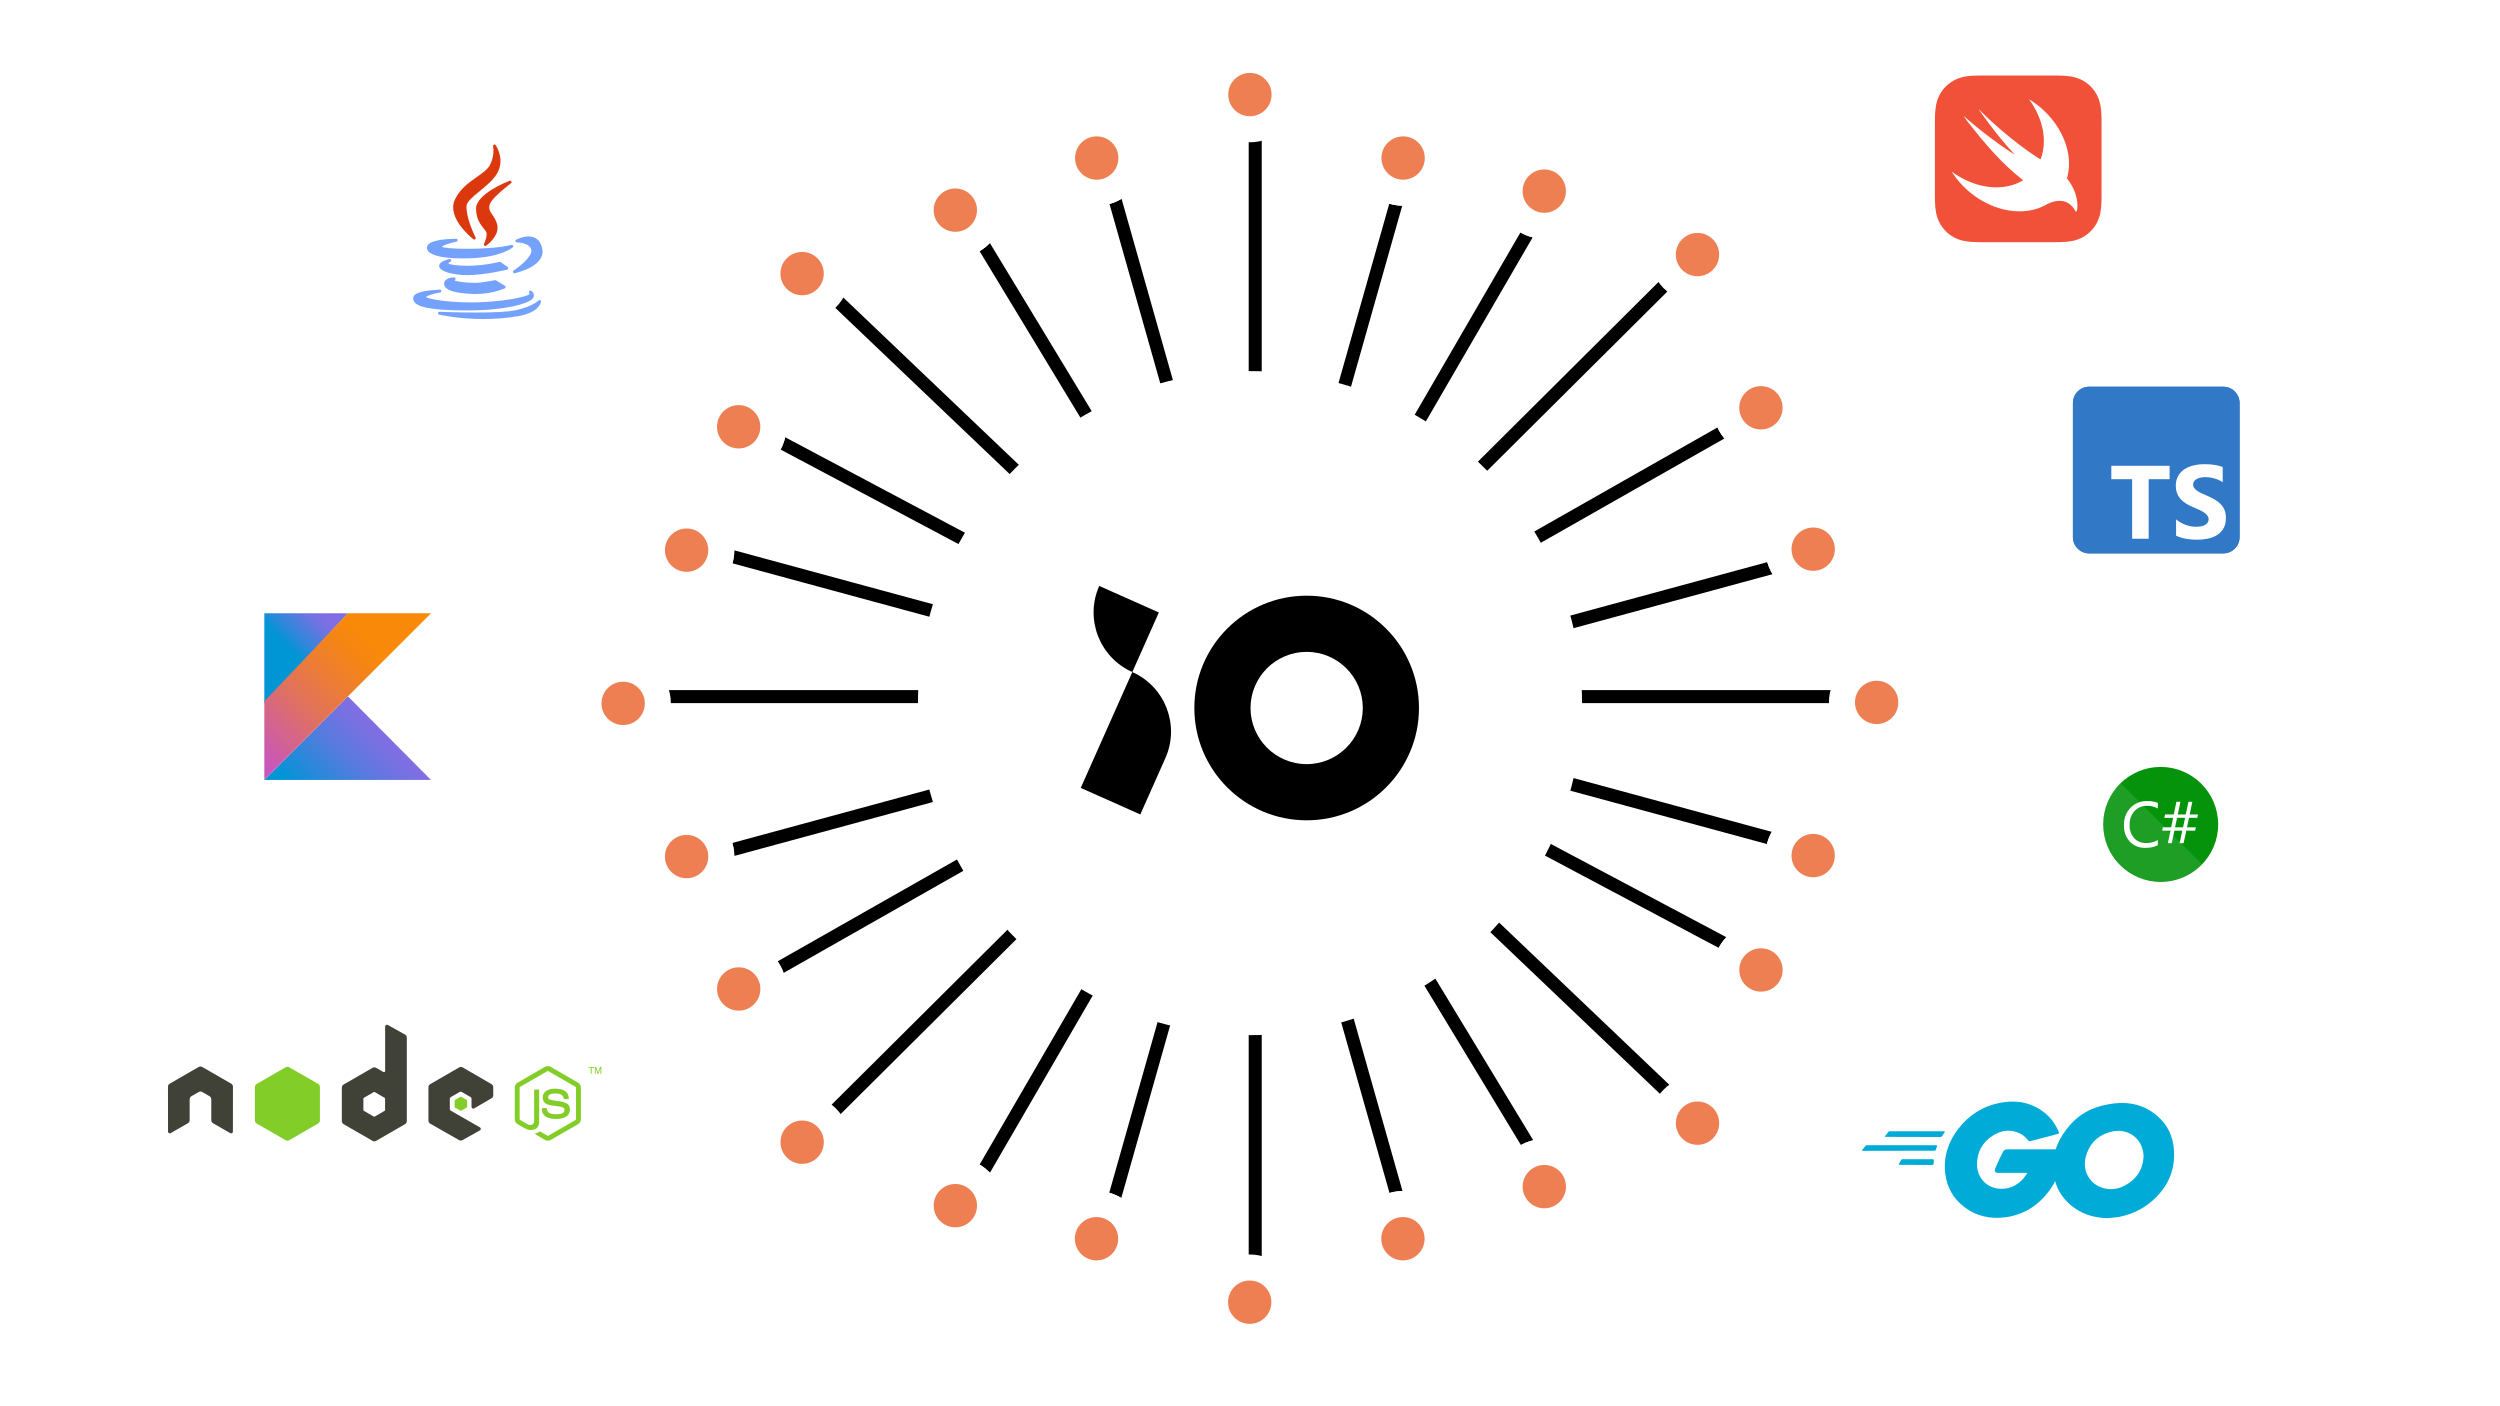 <svg width="1920" height="1080" viewBox="0 0 1920 1080" fill="none" xmlns="http://www.w3.org/2000/svg">
<rect width="1920" height="1080" fill="white"/>
<line x1="479" y1="535" x2="1441" y2="535" stroke="black" stroke-width="10"/>
<line x1="528.309" y1="418.175" x2="1394.31" y2="653.174" stroke="black" stroke-width="10"/>
<line x1="569.346" y1="323.584" x2="1354.35" y2="740.584" stroke="black" stroke-width="10"/>
<line x1="615.262" y1="204.527" x2="1311.64" y2="868.233" stroke="black" stroke-width="10"/>
<line x1="737.277" y1="158.41" x2="1190.28" y2="906.41" stroke="black" stroke-width="10"/>
<line x1="846.811" y1="119.638" x2="1081.81" y2="949.638" stroke="black" stroke-width="10"/>
<line x1="964" y1="73" x2="964" y2="1000" stroke="black" stroke-width="10"/>
<line x1="1081.81" y1="122.362" x2="846.811" y2="952.362" stroke="black" stroke-width="10"/>
<line x1="1190.32" y1="149.509" x2="738.325" y2="928.509" stroke="black" stroke-width="10"/>
<path d="M1304 193.5L616.5 877.5" stroke="black" stroke-width="10"/>
<path d="M1352.5 315L566.5 761.5" stroke="black" stroke-width="10"/>
<line x1="1394.31" y1="426.825" x2="528.309" y2="661.826" stroke="black" stroke-width="10"/>
<circle cx="1303.66" cy="195.523" r="26.64" transform="rotate(45 1303.66 195.523)" fill="#ED7F53" stroke="white" stroke-width="20"/>
<circle cx="1352.4" cy="313.183" r="26.64" transform="rotate(90 1352.4 313.183)" fill="#ED7F53" stroke="white" stroke-width="20"/>
<circle cx="1352.4" cy="313.183" r="26.64" transform="rotate(90 1352.4 313.183)" fill="#ED7F53" stroke="white" stroke-width="20"/>
<circle cx="1186" cy="146.787" r="26.64" transform="rotate(-180 1186 146.787)" fill="#ED7F53" stroke="white" stroke-width="20"/>
<circle cx="1186" cy="146.787" r="26.64" transform="rotate(-180 1186 146.787)" fill="#ED7F53" stroke="white" stroke-width="20"/>
<circle cx="1303.69" cy="862.597" r="26.64" transform="rotate(135 1303.69 862.597)" fill="#ED7F53" stroke="white" stroke-width="20"/>
<circle cx="1186.03" cy="911.334" r="26.64" transform="rotate(-180 1186.03 911.334)" fill="#ED7F53" stroke="white" stroke-width="20"/>
<circle cx="1186.03" cy="911.334" r="26.64" transform="rotate(-180 1186.03 911.334)" fill="#ED7F53" stroke="white" stroke-width="20"/>
<circle cx="1352.42" cy="744.938" r="26.64" transform="rotate(-90 1352.42 744.938)" fill="#ED7F53" stroke="white" stroke-width="20"/>
<circle cx="1352.42" cy="744.938" r="26.64" transform="rotate(-90 1352.42 744.938)" fill="#ED7F53" stroke="white" stroke-width="20"/>
<circle cx="1441.27" cy="539.431" r="26.64" transform="rotate(90 1441.27 539.431)" fill="#ED7F53" stroke="white" stroke-width="20"/>
<circle cx="1392.53" cy="657.09" r="26.64" transform="rotate(135 1392.53 657.09)" fill="#ED7F53" stroke="white" stroke-width="20"/>
<circle cx="1392.53" cy="657.09" r="26.64" transform="rotate(135 1392.53 657.09)" fill="#ED7F53" stroke="white" stroke-width="20"/>
<circle cx="1392.53" cy="421.771" r="26.64" transform="rotate(-135 1392.53 421.771)" fill="#ED7F53" stroke="white" stroke-width="20"/>
<circle cx="1392.53" cy="421.771" r="26.64" transform="rotate(-135 1392.53 421.771)" fill="#ED7F53" stroke="white" stroke-width="20"/>
<circle cx="959.777" cy="1000.08" r="26.64" transform="rotate(-180 959.777 1000.08)" fill="#ED7F53" stroke="white" stroke-width="20"/>
<circle cx="842.118" cy="951.341" r="26.64" transform="rotate(-135 842.118 951.341)" fill="#ED7F53" stroke="white" stroke-width="20"/>
<circle cx="842.118" cy="951.341" r="26.64" transform="rotate(-135 842.118 951.341)" fill="#ED7F53" stroke="white" stroke-width="20"/>
<circle cx="1077.44" cy="951.341" r="26.64" transform="rotate(-45 1077.44 951.341)" fill="#ED7F53" stroke="white" stroke-width="20"/>
<circle cx="1077.44" cy="951.341" r="26.64" transform="rotate(-45 1077.44 951.341)" fill="#ED7F53" stroke="white" stroke-width="20"/>
<circle cx="616.057" cy="877.194" r="26.64" transform="rotate(-135 616.057 877.194)" fill="#ED7F53" stroke="white" stroke-width="20"/>
<circle cx="567.32" cy="759.534" r="26.64" transform="rotate(-90 567.32 759.534)" fill="#ED7F53" stroke="white" stroke-width="20"/>
<circle cx="567.32" cy="759.534" r="26.64" transform="rotate(-90 567.32 759.534)" fill="#ED7F53" stroke="white" stroke-width="20"/>
<circle cx="733.716" cy="925.93" r="26.64" fill="#ED7F53" stroke="white" stroke-width="20"/>
<circle cx="733.716" cy="925.93" r="26.64" fill="#ED7F53" stroke="white" stroke-width="20"/>
<circle cx="616.03" cy="210.12" r="26.64" transform="rotate(-45 616.03 210.12)" fill="#ED7F53" stroke="white" stroke-width="20"/>
<circle cx="733.689" cy="161.383" r="26.64" fill="#ED7F53" stroke="white" stroke-width="20"/>
<circle cx="733.689" cy="161.383" r="26.64" fill="#ED7F53" stroke="white" stroke-width="20"/>
<circle cx="567.294" cy="327.779" r="26.64" transform="rotate(90 567.294 327.779)" fill="#ED7F53" stroke="white" stroke-width="20"/>
<circle cx="567.294" cy="327.779" r="26.64" transform="rotate(90 567.294 327.779)" fill="#ED7F53" stroke="white" stroke-width="20"/>
<circle cx="478.577" cy="540.191" r="26.64" transform="rotate(-90 478.577 540.191)" fill="#ED7F53" stroke="white" stroke-width="20"/>
<circle cx="527.314" cy="422.532" r="26.64" transform="rotate(-45 527.314 422.532)" fill="#ED7F53" stroke="white" stroke-width="20"/>
<circle cx="527.314" cy="422.532" r="26.64" transform="rotate(-45 527.314 422.532)" fill="#ED7F53" stroke="white" stroke-width="20"/>
<circle cx="527.313" cy="657.851" r="26.64" transform="rotate(45 527.313 657.851)" fill="#ED7F53" stroke="white" stroke-width="20"/>
<circle cx="527.313" cy="657.851" r="26.64" transform="rotate(45 527.313 657.851)" fill="#ED7F53" stroke="white" stroke-width="20"/>
<circle cx="959.938" cy="72.64" r="26.64" fill="#ED7F53" stroke="white" stroke-width="20"/>
<circle cx="1077.6" cy="121.376" r="26.64" transform="rotate(45 1077.6 121.376)" fill="#ED7F53" stroke="white" stroke-width="20"/>
<circle cx="1077.6" cy="121.376" r="26.64" transform="rotate(45 1077.6 121.376)" fill="#ED7F53" stroke="white" stroke-width="20"/>
<circle cx="842.279" cy="121.375" r="26.64" transform="rotate(135 842.279 121.375)" fill="#ED7F53" stroke="white" stroke-width="20"/>
<circle cx="842.279" cy="121.375" r="26.64" transform="rotate(135 842.279 121.375)" fill="#ED7F53" stroke="white" stroke-width="20"/>
<circle cx="960" cy="540" r="255" fill="white"/>
<path d="M869.621 516.135L830 605.116L875.756 625.495L894.998 582.271C906.26 556.979 894.891 527.376 869.621 516.135Z" fill="black"/>
<path d="M844.216 450C832.975 475.27 844.344 504.873 869.614 516.135L889.993 470.379L844.216 450Z" fill="black"/>
<path d="M1003.52 500.626C1027.29 500.626 1046.63 519.975 1046.63 543.743C1046.63 567.511 1027.29 586.861 1003.52 586.861C979.748 586.861 960.399 567.511 960.399 543.743C960.399 519.975 979.748 500.626 1003.52 500.626ZM1003.52 457.486C955.873 457.486 917.26 496.099 917.26 543.743C917.26 591.387 955.873 630 1003.52 630C1051.16 630 1089.77 591.387 1089.77 543.743C1089.77 496.121 1051.16 457.486 1003.52 457.486Z" fill="black"/>
<g clip-path="url(#clip0_102_467)">
<path d="M366.337 135.829C360.145 140.184 353.128 145.12 349.368 153.286C342.837 167.532 362.732 183.072 363.582 183.727C363.78 183.879 364.016 183.955 364.252 183.955C364.502 183.955 364.753 183.869 364.957 183.699C365.352 183.368 365.464 182.807 365.227 182.35C365.155 182.212 358.013 168.341 358.279 158.389C358.373 154.923 363.223 150.992 368.358 146.829C373.061 143.016 378.392 138.695 381.512 133.64C388.359 122.513 380.748 111.571 380.671 111.462C380.368 111.037 379.81 110.884 379.333 111.093C378.857 111.303 378.593 111.818 378.701 112.328C378.717 112.401 380.197 119.636 376.079 127.091C374.382 130.171 370.654 132.793 366.337 135.829Z" fill="#DB380E"/>
<path d="M392.423 140.736C392.86 140.407 392.989 139.807 392.724 139.328C392.46 138.849 391.884 138.638 391.373 138.832C390.321 139.232 365.615 148.755 365.615 160.262C365.615 168.194 369.003 172.384 371.478 175.444C372.448 176.644 373.286 177.68 373.562 178.565C374.339 181.115 372.498 185.724 371.723 187.285C371.5 187.734 371.609 188.277 371.989 188.605C372.194 188.782 372.451 188.872 372.707 188.872C372.925 188.872 373.145 188.807 373.334 188.676C373.759 188.38 383.716 181.341 381.93 172.859C381.265 169.635 379.681 167.28 378.283 165.201C376.117 161.981 374.553 159.654 376.926 155.358C379.706 150.347 392.296 140.831 392.423 140.736Z" fill="#DB380E"/>
<path d="M328.113 189.054C327.69 190.322 327.89 191.58 328.691 192.693C331.369 196.411 340.855 198.458 355.404 198.458C355.405 198.458 355.405 198.458 355.406 198.458C357.377 198.458 359.458 198.419 361.59 198.343C384.85 197.51 393.478 190.264 393.834 189.956C394.221 189.62 394.325 189.061 394.084 188.609C393.843 188.157 393.323 187.93 392.826 188.066C384.634 190.303 369.337 191.097 358.727 191.097C346.854 191.097 340.808 190.242 339.328 189.61C340.087 188.567 344.772 186.705 350.577 185.563C351.132 185.454 351.513 184.942 351.458 184.379C351.404 183.816 350.931 183.387 350.365 183.387C346.962 183.387 329.897 183.66 328.113 189.054Z" fill="#73A1FB"/>
<path d="M405.947 181.59C401.15 181.59 396.6 183.995 396.409 184.097C395.965 184.334 395.74 184.843 395.862 185.332C395.984 185.82 396.423 186.163 396.926 186.164C397.028 186.164 407.16 186.247 408.078 192.036C408.891 197.03 398.491 205.122 394.415 207.819C393.975 208.11 393.804 208.673 394.009 209.159C394.183 209.574 394.586 209.833 395.021 209.833C395.097 209.833 395.174 209.825 395.25 209.809C396.218 209.602 418.911 204.601 416.512 191.388C415.048 183.29 409.959 181.59 405.947 181.59Z" fill="#73A1FB"/>
<path d="M390.384 206.202C390.463 205.779 390.287 205.348 389.935 205.101L384.494 201.289C384.228 201.103 383.893 201.045 383.582 201.128C383.525 201.142 377.834 202.638 369.573 203.555C366.294 203.923 362.622 204.117 358.952 204.117C350.693 204.117 345.292 203.147 344.506 202.435C344.402 202.235 344.435 202.144 344.453 202.094C344.596 201.696 345.362 201.224 345.855 201.037C346.401 200.836 346.695 200.243 346.525 199.688C346.356 199.131 345.782 198.804 345.217 198.939C339.758 200.257 337.089 202.099 337.283 204.414C337.628 208.519 347.137 210.626 355.176 211.183C356.332 211.262 357.582 211.302 358.891 211.302C358.892 211.302 358.892 211.302 358.893 211.302C372.26 211.302 389.396 207.108 389.568 207.066C389.986 206.964 390.305 206.626 390.384 206.202Z" fill="#73A1FB"/>
<path d="M349.361 215.012C349.773 214.744 349.956 214.235 349.81 213.765C349.664 213.296 349.225 212.988 348.732 212.994C348 213.014 341.574 213.304 341.124 217.395C340.988 218.618 341.338 219.735 342.166 220.715C344.473 223.45 350.701 225.075 361.203 225.684C362.446 225.758 363.708 225.796 364.955 225.796C378.307 225.796 387.299 221.615 387.675 221.437C388.04 221.265 388.281 220.906 388.303 220.503C388.324 220.1 388.123 219.717 387.778 219.507L380.902 215.309C380.663 215.163 380.378 215.115 380.105 215.171C380.062 215.18 375.696 216.085 369.106 216.98C367.859 217.15 366.298 217.236 364.466 217.236C357.884 217.236 350.562 216.16 349.158 215.456C349.138 215.325 349.164 215.158 349.361 215.012Z" fill="#73A1FB"/>
<path d="M358.732 238.418C389.315 238.392 405.729 232.953 408.891 229.531C410.011 228.32 410.132 227.174 410.037 226.425C409.801 224.583 408.123 223.455 407.933 223.332C407.474 223.037 406.858 223.114 406.5 223.527C406.142 223.94 406.134 224.544 406.493 224.956C406.685 225.204 406.797 225.62 406.233 226.184C404.969 227.365 392.219 230.949 370.991 232.025C368.083 232.176 365.033 232.253 361.926 232.254C342.919 232.254 329.009 229.65 327.183 228.133C327.887 227.122 332.807 225.506 338.039 224.592C338.629 224.49 339.027 223.934 338.936 223.342C338.845 222.751 338.3 222.344 337.704 222.422C337.556 222.442 337.055 222.471 336.475 222.507C327.842 223.034 317.865 224.209 317.344 228.657C317.186 230.013 317.589 231.244 318.542 232.315C320.873 234.934 327.575 238.418 358.731 238.418C358.731 238.418 358.731 238.418 358.732 238.418Z" fill="#73A1FB"/>
<path d="M414.898 230.495C414.466 230.295 413.955 230.396 413.632 230.744C413.588 230.793 408.989 235.601 395.164 238.424C389.872 239.485 379.937 240.023 365.636 240.023C351.308 240.023 337.674 239.459 337.538 239.453C336.969 239.425 336.482 239.839 336.404 240.4C336.326 240.96 336.688 241.488 337.237 241.619C337.379 241.653 351.667 245 371.203 245C380.573 245 389.691 244.239 398.304 242.737C414.363 239.922 415.487 231.959 415.527 231.621C415.583 231.15 415.33 230.695 414.898 230.495Z" fill="#73A1FB"/>
</g>
<g clip-path="url(#clip1_102_467)">
<path d="M1707.5 297H1604.5C1597.6 297 1592 302.596 1592 309.5V412.5C1592 419.404 1597.6 425 1604.5 425H1707.5C1714.4 425 1720 419.404 1720 412.5V309.5C1720 302.596 1714.4 297 1707.5 297Z" fill="#3178C6"/>
<path d="M1707.5 297H1604.5C1597.6 297 1592 302.596 1592 309.5V412.5C1592 419.404 1597.6 425 1604.5 425H1707.5C1714.4 425 1720 419.404 1720 412.5V309.5C1720 302.596 1714.4 297 1707.5 297Z" fill="#3178C6"/>
<path fill-rule="evenodd" clip-rule="evenodd" d="M1671.23 398.856V411.371C1673.27 412.414 1675.68 413.196 1678.45 413.718C1681.23 414.239 1684.16 414.5 1687.24 414.5C1690.24 414.5 1693.09 414.213 1695.79 413.64C1698.49 413.066 1700.85 412.121 1702.89 410.804C1704.92 409.487 1706.53 407.767 1707.72 405.642C1708.91 403.517 1709.5 400.89 1709.5 397.761C1709.5 395.493 1709.16 393.505 1708.48 391.797C1707.8 390.089 1706.83 388.57 1705.55 387.241C1704.27 385.911 1702.74 384.718 1700.95 383.662C1699.16 382.606 1697.15 381.608 1694.91 380.67C1693.26 379.992 1691.79 379.334 1690.48 378.695C1689.18 378.056 1688.07 377.404 1687.16 376.74C1686.25 376.075 1685.54 375.371 1685.05 374.628C1684.55 373.884 1684.3 373.044 1684.3 372.105C1684.3 371.245 1684.52 370.469 1684.97 369.778C1685.41 369.087 1686.04 368.494 1686.85 367.998C1687.65 367.503 1688.65 367.118 1689.82 366.844C1690.99 366.571 1692.3 366.434 1693.73 366.434C1694.78 366.434 1695.88 366.512 1697.04 366.669C1698.2 366.825 1699.37 367.066 1700.54 367.392C1701.71 367.718 1702.86 368.129 1703.96 368.624C1705.07 369.12 1706.1 369.693 1707.04 370.345V358.651C1705.13 357.921 1703.05 357.38 1700.79 357.028C1698.54 356.676 1695.95 356.5 1693.03 356.5C1690.05 356.5 1687.24 356.819 1684.58 357.458C1681.92 358.097 1679.58 359.094 1677.55 360.45C1675.53 361.806 1673.93 363.533 1672.76 365.632C1671.59 367.731 1671 370.241 1671 373.161C1671 376.889 1672.08 380.07 1674.23 382.704C1676.38 385.337 1679.65 387.566 1684.03 389.392C1685.75 390.096 1687.35 390.786 1688.84 391.464C1690.33 392.142 1691.61 392.846 1692.7 393.576C1693.78 394.306 1694.63 395.101 1695.26 395.962C1695.88 396.822 1696.2 397.8 1696.2 398.895C1696.2 399.703 1696 400.453 1695.61 401.144C1695.22 401.835 1694.63 402.435 1693.83 402.943C1693.03 403.451 1692.04 403.849 1690.86 404.136C1689.67 404.423 1688.28 404.566 1686.69 404.566C1683.98 404.566 1681.29 404.09 1678.63 403.138C1675.97 402.187 1673.5 400.76 1671.23 398.856ZM1650.19 368.021H1666.25V357.75H1621.5V368.021H1637.48V413.75H1650.19V368.021Z" fill="white"/>
</g>
<path d="M1613.99 93.454C1613.98 92.166 1613.97 90.88 1613.94 89.591C1613.86 86.787 1613.69 83.958 1613.2 81.185C1612.69 78.368 1611.86 75.749 1610.56 73.191C1609.28 70.678 1607.61 68.378 1605.62 66.384C1603.62 64.39 1601.32 62.719 1598.81 61.44C1596.25 60.138 1593.63 59.312 1590.82 58.806C1588.05 58.307 1585.22 58.142 1582.41 58.066C1581.12 58.031 1579.84 58.017 1578.55 58.009C1577.02 58 1575.49 58 1573.96 58H1526.04C1524.51 58 1522.98 58 1521.45 58.009C1520.17 58.017 1518.88 58.032 1517.59 58.066C1516.89 58.085 1516.19 58.11 1515.48 58.144C1513.37 58.245 1511.26 58.432 1509.18 58.807C1507.07 59.186 1505.07 59.745 1503.12 60.55C1502.47 60.819 1501.83 61.114 1501.19 61.44C1499.31 62.399 1497.54 63.579 1495.94 64.95C1495.4 65.407 1494.88 65.885 1494.38 66.384C1492.39 68.378 1490.72 70.677 1489.44 73.19C1488.14 75.749 1487.31 78.368 1486.81 81.185C1486.31 83.958 1486.14 86.787 1486.07 89.591C1486.03 90.879 1486.02 92.166 1486.01 93.454C1486 94.982 1486 96.511 1486 98.04V145.959C1486 147.489 1486 149.017 1486.01 150.547C1486.02 151.834 1486.03 153.121 1486.07 154.408C1486.14 157.213 1486.31 160.042 1486.81 162.814C1487.31 165.63 1488.14 168.252 1489.44 170.81C1490.72 173.323 1492.39 175.622 1494.38 177.615C1496.38 179.61 1498.68 181.281 1501.19 182.561C1503.75 183.863 1506.37 184.688 1509.18 185.193C1511.96 185.693 1514.79 185.859 1517.59 185.934C1518.88 185.968 1520.17 185.983 1521.45 185.99C1522.98 186.001 1524.51 186 1526.04 186H1573.96C1575.49 186 1577.02 186.001 1578.55 185.99C1579.84 185.983 1581.12 185.968 1582.41 185.934C1585.22 185.859 1588.05 185.692 1590.82 185.193C1593.63 184.688 1596.25 183.862 1598.81 182.561C1601.32 181.281 1603.62 179.61 1605.62 177.615C1607.61 175.622 1609.28 173.323 1610.56 170.81C1611.86 168.252 1612.69 165.63 1613.2 162.814C1613.69 160.042 1613.86 157.213 1613.94 154.408C1613.97 153.121 1613.98 151.834 1613.99 150.547C1614 149.017 1614 147.489 1614 145.959V98.04C1614 96.511 1614 94.982 1613.99 93.454H1613.99Z" fill="#F05138"/>
<path d="M1587.43 137.013C1587.42 137.009 1587.42 137.006 1587.42 137.003C1587.56 136.521 1587.71 136.042 1587.83 135.548C1593.14 114.382 1580.18 89.357 1558.23 76.182C1567.85 89.217 1572.1 105.004 1568.32 118.812C1567.99 120.044 1567.58 121.226 1567.13 122.375C1566.65 122.055 1566.04 121.693 1565.21 121.24C1565.21 121.24 1543.39 107.764 1519.73 83.929C1519.11 83.303 1532.35 102.845 1547.37 118.714C1540.29 114.743 1520.57 100.394 1508.08 88.968C1509.62 91.526 1511.44 93.989 1513.45 96.36C1523.87 109.582 1537.47 125.895 1553.76 138.424C1542.31 145.428 1526.14 145.972 1510.04 138.431C1506.06 136.565 1502.31 134.313 1498.85 131.754C1505.66 142.656 1516.16 152.062 1528.94 157.554C1544.17 164.102 1559.32 163.658 1570.61 157.662L1570.6 157.674C1570.65 157.642 1570.72 157.606 1570.77 157.573C1571.23 157.324 1571.69 157.071 1572.14 156.803C1577.57 153.988 1588.28 151.133 1594.02 162.317C1595.43 165.055 1598.42 150.549 1587.43 137.017L1587.43 137.013Z" fill="white"/>
<g clip-path="url(#clip2_102_467)">
<path d="M203 599L267.213 534.787L331 599H203Z" fill="url(#paint0_linear_102_467)"/>
<path d="M203 471H267.213L203 540.333V471Z" fill="url(#paint1_linear_102_467)"/>
<path d="M267.213 471L203 538.627V599L267.213 534.787L331 471H267.213Z" fill="url(#paint2_linear_102_467)"/>
</g>
<path d="M1659.39 677.327C1683.78 677.327 1703.56 657.554 1703.56 633.164C1703.56 608.773 1683.78 589 1659.39 589C1635 589 1615.23 608.773 1615.23 633.164C1615.23 657.554 1635 677.327 1659.39 677.327Z" fill="#05930C"/>
<path opacity="0.1" d="M1628.78 601.421C1624.29 605.422 1620.67 610.297 1618.13 615.748C1615.59 621.2 1614.19 627.112 1614.02 633.123C1613.85 639.134 1614.9 645.117 1617.12 650.705C1619.34 656.293 1622.68 661.369 1626.94 665.621C1631.19 669.873 1636.26 673.212 1641.85 675.433C1647.44 677.654 1653.42 678.711 1659.43 678.538C1665.44 678.365 1671.36 676.966 1676.81 674.428C1682.26 671.889 1687.13 668.264 1691.14 663.774L1628.78 601.421Z" fill="white"/>
<path d="M1657.23 649.104C1654.22 650.565 1650.9 651.267 1647.56 651.146C1645.36 651.243 1643.16 650.867 1641.11 650.043C1639.06 649.22 1637.21 647.968 1635.68 646.371C1632.61 642.932 1631.01 638.429 1631.22 633.826C1631.12 631.357 1631.51 628.891 1632.37 626.575C1633.23 624.259 1634.55 622.139 1636.25 620.342C1637.9 618.647 1639.9 617.316 1642.1 616.434C1644.3 615.553 1646.66 615.14 1649.03 615.222C1651.83 615.115 1654.62 615.585 1657.23 616.602V620.949C1654.7 619.543 1651.84 618.824 1648.95 618.865C1647.14 618.806 1645.35 619.132 1643.68 619.822C1642.02 620.512 1640.52 621.551 1639.28 622.868C1636.7 625.814 1635.36 629.65 1635.56 633.564C1635.37 637.262 1636.61 640.892 1639.04 643.694C1640.2 644.943 1641.62 645.926 1643.19 646.576C1644.77 647.226 1646.47 647.528 1648.17 647.461C1651.35 647.54 1654.49 646.733 1657.24 645.129L1657.23 649.104Z" fill="white"/>
<path d="M1688.04 625.517L1687.49 628.085H1681.14L1679.62 635.371H1686.44L1685.79 637.938H1679.11L1676.98 647.599H1673.93L1676.01 637.938H1669.94L1667.89 647.599H1664.91L1666.96 637.938H1660.55L1661.03 635.371H1667.47L1668.94 628.098H1662.22L1662.73 625.531H1669.45L1671.5 615.774H1674.57L1672.53 625.531H1678.64L1680.73 615.774H1683.71L1681.67 625.531L1688.04 625.517ZM1678.15 628.085H1672.02L1670.43 635.371H1676.59L1678.15 628.085Z" fill="white"/>
<path d="M1448.09 873.117C1447.62 873.117 1447.51 872.883 1447.74 872.533L1450.19 869.382C1450.42 869.032 1451.01 868.798 1451.47 868.798H1493.14C1493.61 868.798 1493.72 869.148 1493.49 869.499L1491.51 872.533C1491.27 872.883 1490.69 873.233 1490.34 873.233L1448.09 873.117Z" fill="#00ACD7"/>
<path d="M1430.47 883.854C1430 883.854 1429.88 883.62 1430.12 883.27L1432.57 880.119C1432.8 879.769 1433.38 879.536 1433.85 879.536H1487.07C1487.54 879.536 1487.77 879.886 1487.65 880.236L1486.72 883.037C1486.6 883.504 1486.14 883.737 1485.67 883.737L1430.47 883.854Z" fill="#00ACD7"/>
<path d="M1458.71 894.591C1458.24 894.591 1458.13 894.241 1458.36 893.891L1459.99 890.973C1460.23 890.623 1460.7 890.273 1461.16 890.273H1484.5C1484.97 890.273 1485.2 890.623 1485.2 891.09L1484.97 893.891C1484.97 894.358 1484.5 894.708 1484.15 894.708L1458.71 894.591Z" fill="#00ACD7"/>
<path d="M1579.86 871.016C1572.5 872.883 1567.48 874.284 1560.25 876.151C1558.5 876.618 1558.38 876.735 1556.86 874.984C1555.11 873 1553.83 871.716 1551.38 870.549C1544.03 866.931 1536.91 867.981 1530.25 872.3C1522.32 877.435 1518.23 885.021 1518.35 894.475C1518.47 903.811 1524.89 911.514 1534.11 912.798C1542.04 913.848 1548.69 911.047 1553.95 905.095C1555 903.811 1555.93 902.411 1557.1 900.777C1552.9 900.777 1547.64 900.777 1534.57 900.777C1532.12 900.777 1531.54 899.26 1532.36 897.276C1533.87 893.658 1536.67 887.589 1538.31 884.554C1538.66 883.854 1539.47 882.687 1541.23 882.687C1547.18 882.687 1569.12 882.687 1583.71 882.687C1583.47 885.838 1583.47 888.989 1583.01 892.14C1581.72 900.543 1578.57 908.246 1573.44 915.015C1565.03 926.103 1554.06 932.989 1540.17 934.856C1528.74 936.373 1518.12 934.156 1508.78 927.153C1500.14 920.617 1495.24 911.981 1493.96 901.244C1492.44 888.522 1496.18 877.085 1503.88 867.048C1512.16 856.194 1523.14 849.308 1536.56 846.857C1547.53 844.873 1558.03 846.157 1567.48 852.576C1573.67 856.661 1578.11 862.263 1581.02 869.032C1581.72 870.082 1581.26 870.666 1579.86 871.016Z" fill="#00ACD7"/>
<path d="M1618.49 935.556C1607.87 935.323 1598.18 932.288 1590.01 925.286C1583.12 919.334 1578.8 911.747 1577.4 902.761C1575.3 889.573 1578.92 877.902 1586.86 867.514C1595.38 856.31 1605.65 850.475 1619.54 848.024C1631.44 845.923 1642.64 847.09 1652.8 853.976C1662.02 860.278 1667.74 868.798 1669.25 880.002C1671.24 895.758 1666.69 908.596 1655.83 919.567C1648.13 927.386 1638.68 932.288 1627.82 934.506C1624.67 935.089 1621.52 935.206 1618.49 935.556ZM1646.26 888.405C1646.15 886.888 1646.15 885.721 1645.91 884.554C1643.81 873 1633.19 866.464 1622.1 869.032C1611.25 871.483 1604.25 878.368 1601.68 889.339C1599.58 898.443 1604.01 907.663 1612.42 911.397C1618.84 914.198 1625.26 913.848 1631.44 910.697C1640.66 905.912 1645.68 898.443 1646.26 888.405Z" fill="#00ACD7"/>
<path fill-rule="evenodd" clip-rule="evenodd" d="M297.124 787C296.893 787.003 296.66 787.058 296.454 787.179C296.043 787.42 295.784 787.863 295.784 788.339V822.491C295.784 822.826 295.628 823.126 295.338 823.295C295.047 823.463 294.692 823.463 294.401 823.295L288.82 820.08C287.989 819.601 286.973 819.601 286.142 820.08L263.865 832.937C263.032 833.418 262.526 834.342 262.526 835.303V861.017C262.526 861.978 263.033 862.858 263.865 863.339L286.142 876.196C286.975 876.676 287.987 876.676 288.82 876.196L311.097 863.339C311.929 862.858 312.436 861.978 312.436 861.017V796.911C312.436 795.936 311.904 795.02 311.052 794.545L297.793 787.134C297.585 787.018 297.354 786.998 297.124 787V787ZM153.821 819.098C153.396 819.115 152.997 819.189 152.616 819.411L130.339 832.268C129.509 832.747 129 833.621 129 834.589L129.045 869.098C129.045 869.578 129.292 870.023 129.714 870.259C130.128 870.506 130.641 870.506 131.053 870.259L144.268 862.669C145.105 862.172 145.652 861.307 145.652 860.348V844.232C145.652 843.271 146.157 842.388 146.991 841.91L152.616 838.652C153.036 838.409 153.486 838.294 153.955 838.294C154.414 838.294 154.886 838.409 155.294 838.652L160.919 841.91C161.753 842.388 162.259 843.271 162.259 844.232V860.348C162.259 861.307 162.811 862.177 163.643 862.669L176.857 870.259C177.272 870.506 177.784 870.506 178.196 870.259C178.606 870.023 178.866 869.578 178.866 869.098L178.91 834.589C178.91 833.621 178.407 832.747 177.571 832.268L155.294 819.411C154.918 819.189 154.517 819.115 154.089 819.098H153.821H153.821ZM353.998 819.411C353.533 819.41 353.077 819.528 352.659 819.768L330.382 832.625C329.55 833.105 329.043 833.985 329.043 834.946V860.66C329.043 861.627 329.588 862.504 330.427 862.982L352.525 875.571C353.341 876.037 354.338 876.072 355.159 875.615L368.552 868.16C368.977 867.924 369.264 867.484 369.266 866.999C369.269 866.514 369.016 866.08 368.596 865.838L346.186 852.981C345.766 852.742 345.472 852.257 345.472 851.776V843.74C345.472 843.26 345.77 842.82 346.186 842.58L353.15 838.562C353.564 838.322 354.073 838.322 354.489 838.562L361.454 842.58C361.87 842.82 362.123 843.26 362.123 843.74V850.08C362.123 850.561 362.377 851 362.793 851.24C363.211 851.481 363.716 851.482 364.132 851.24L377.48 843.473C378.309 842.991 378.82 842.109 378.82 841.151V834.946C378.82 833.987 378.311 833.106 377.48 832.624L355.338 819.767C354.921 819.526 354.464 819.411 353.998 819.41V819.411ZM287.392 838.607C287.508 838.607 287.645 838.635 287.749 838.695L295.383 843.115C295.59 843.235 295.74 843.456 295.74 843.695V852.535C295.74 852.775 295.591 852.996 295.383 853.115L287.749 857.535C287.541 857.653 287.287 857.653 287.079 857.535L279.445 853.115C279.237 852.995 279.088 852.775 279.088 852.535V843.695C279.088 843.456 279.238 843.236 279.445 843.115L287.079 838.696C287.183 838.636 287.276 838.608 287.392 838.608V838.607Z" fill="#404137"/>
<path fill-rule="evenodd" clip-rule="evenodd" d="M420.739 818.786C419.967 818.786 419.216 818.945 418.551 819.321L397.525 831.464C396.164 832.248 395.337 833.728 395.337 835.303V859.544C395.337 861.118 396.164 862.598 397.525 863.383L403.016 866.553C405.684 867.868 406.668 867.848 407.882 867.848C411.832 867.848 414.087 865.451 414.087 861.285V837.357C414.087 837.019 413.794 836.777 413.462 836.777H410.828C410.491 836.777 410.203 837.019 410.203 837.357V861.285C410.203 863.132 408.28 864.989 405.159 863.428L399.444 860.08C399.243 859.97 399.087 859.776 399.087 859.544V835.303C399.087 835.073 399.241 834.84 399.444 834.723L420.426 822.625C420.623 822.512 420.857 822.512 421.051 822.625L442.033 834.723C442.233 834.843 442.39 835.066 442.39 835.303V859.544C442.39 859.776 442.274 860.013 442.078 860.125L421.051 872.223C420.871 872.33 420.623 872.33 420.426 872.223L415.025 869.009C414.864 868.914 414.644 868.921 414.489 869.009C412.998 869.854 412.717 869.952 411.319 870.437C410.975 870.557 410.451 870.744 411.498 871.33L418.551 875.482C419.223 875.87 419.971 876.062 420.739 876.062C421.517 876.062 422.255 875.87 422.926 875.482L443.953 863.383C445.314 862.592 446.14 861.118 446.14 859.544V835.303C446.14 833.728 445.314 832.251 443.953 831.464L422.926 819.321C422.267 818.945 421.511 818.786 420.739 818.786ZM220.74 819.277C220.276 819.277 219.817 819.394 219.401 819.634L197.124 832.446C196.292 832.926 195.785 833.852 195.785 834.812V860.526C195.785 861.488 196.292 862.367 197.124 862.848L219.401 875.705C220.234 876.186 221.247 876.186 222.08 875.705L244.356 862.848C245.188 862.367 245.696 861.488 245.696 860.526V834.812C245.696 833.85 245.189 832.926 244.356 832.446L222.08 819.634C221.664 819.394 221.205 819.277 220.74 819.277ZM451.944 819.411V820.036H453.685V824.634H454.399V820.036H456.185V819.411H451.944ZM456.81 819.411V824.634H457.48V821.554C457.48 821.428 457.485 821.234 457.48 820.973C457.471 820.708 457.48 820.478 457.48 820.348V820.214L458.953 824.634H459.667L461.185 820.214C461.185 820.495 461.147 820.767 461.14 821.018C461.138 821.262 461.14 821.445 461.14 821.553V824.634H461.81V819.411H460.828L459.31 823.83L457.837 819.411H456.81L456.81 819.411ZM426.364 836.107C420.376 836.107 416.81 838.655 416.81 842.893C416.81 847.49 420.35 848.753 426.096 849.321C432.971 849.994 433.507 851.004 433.507 852.357C433.507 854.704 431.635 855.705 427.212 855.705C421.655 855.705 420.434 854.318 420.025 851.554C419.976 851.257 419.748 851.018 419.444 851.018H416.721C416.385 851.018 416.096 851.307 416.096 851.643C416.096 855.181 418.021 859.366 427.212 859.366C433.866 859.366 437.703 856.754 437.703 852.179C437.703 847.642 434.603 846.425 428.15 845.571C421.628 844.709 421.007 844.286 421.007 842.759C421.007 841.498 421.533 839.813 426.364 839.813C430.678 839.813 432.273 840.743 432.926 843.652C432.983 843.925 433.224 844.143 433.507 844.143H436.23C436.398 844.143 436.56 844.04 436.676 843.92C436.791 843.791 436.871 843.646 436.855 843.473C436.433 838.464 433.092 836.107 426.364 836.107ZM353.954 842.223C353.865 842.223 353.766 842.223 353.686 842.268L349.4 844.768C349.239 844.859 349.132 845.029 349.132 845.214V850.125C349.132 850.31 349.239 850.479 349.4 850.571L353.686 853.026C353.847 853.119 354.018 853.119 354.177 853.026L358.463 850.571C358.621 850.48 358.73 850.31 358.73 850.125V845.214C358.73 845.029 358.622 844.86 358.463 844.768L354.177 842.268C354.097 842.22 354.043 842.223 353.954 842.223Z" fill="#83CD29"/>
<defs>
<linearGradient id="paint0_linear_102_467" x1="237.047" y1="628.897" x2="297.521" y2="568.422" gradientUnits="userSpaceOnUse">
<stop offset="0.097" stop-color="#0095D5"/>
<stop offset="0.301" stop-color="#238AD9"/>
<stop offset="0.621" stop-color="#557BDE"/>
<stop offset="0.864" stop-color="#7472E2"/>
<stop offset="1" stop-color="#806EE3"/>
</linearGradient>
<linearGradient id="paint1_linear_102_467" x1="211.98" y1="496.726" x2="247.103" y2="461.603" gradientUnits="userSpaceOnUse">
<stop offset="0.118" stop-color="#0095D5"/>
<stop offset="0.418" stop-color="#3C83DC"/>
<stop offset="0.696" stop-color="#6D74E1"/>
<stop offset="0.833" stop-color="#806EE3"/>
</linearGradient>
<linearGradient id="paint2_linear_102_467" x1="181.45" y1="588.683" x2="300.561" y2="469.572" gradientUnits="userSpaceOnUse">
<stop offset="0.107" stop-color="#C757BC"/>
<stop offset="0.214" stop-color="#D0609A"/>
<stop offset="0.425" stop-color="#E1725C"/>
<stop offset="0.605" stop-color="#EE7E2F"/>
<stop offset="0.743" stop-color="#F58613"/>
<stop offset="0.823" stop-color="#F88909"/>
</linearGradient>
<clipPath id="clip0_102_467">
<rect width="134" height="134" fill="white" transform="translate(300 111)"/>
</clipPath>
<clipPath id="clip1_102_467">
<rect width="128" height="128" fill="white" transform="translate(1592 297)"/>
</clipPath>
<clipPath id="clip2_102_467">
<rect width="128" height="128" fill="white" transform="translate(203 471)"/>
</clipPath>
</defs>
</svg>
